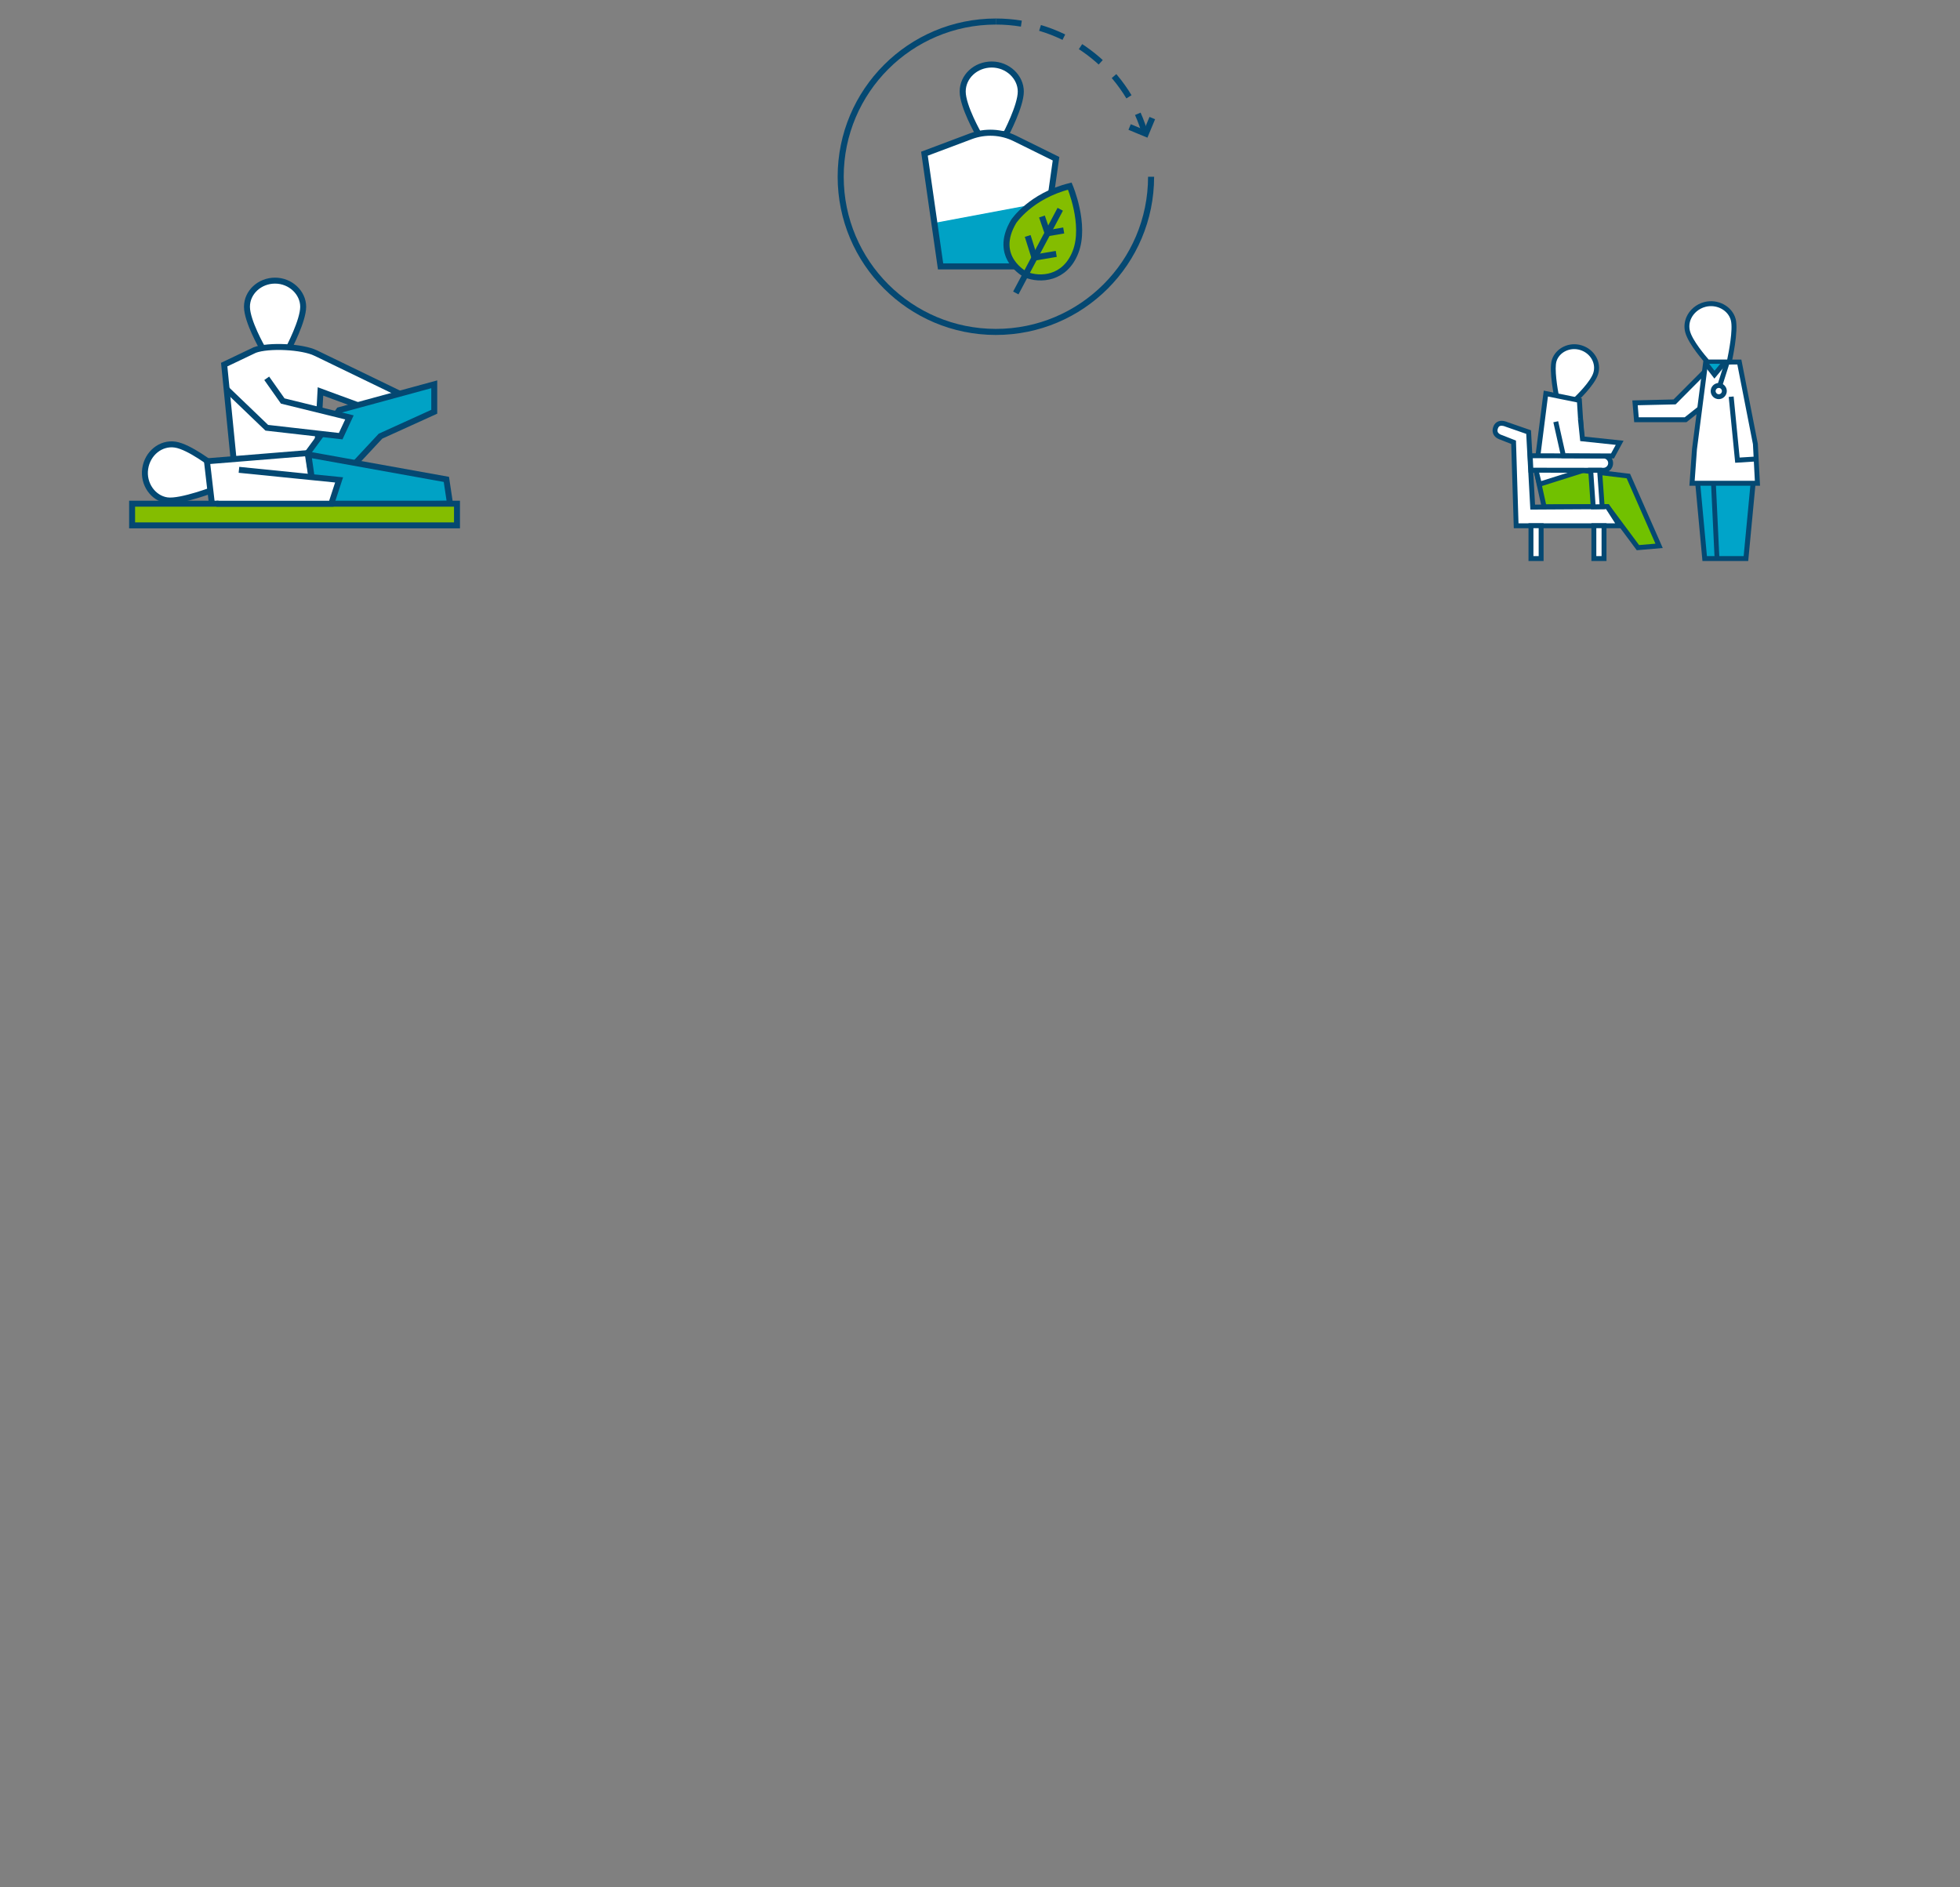 <?xml version="1.0" encoding="UTF-8"?>
<svg id="CareRecords" xmlns="http://www.w3.org/2000/svg" xmlns:xlink="http://www.w3.org/1999/xlink" viewBox="0 0 605.17 582.74">
  <rect x="0" y="0" width="605.17" height="582.74" fill="#808080" stroke="none"/>
  <defs>
    <clipPath id="clippath">
      <rect x="258.64" y="5.72" width="98" height="97.71" fill="none"/>
    </clipPath>
    <clipPath id="clippath-1">
      <rect x="258.64" y="5.72" width="98" height="97.71" fill="none"/>
    </clipPath>
  </defs>
  <g id="SpecialtyPractices">
    <g id="addictionTreatment">
      <g clip-path="url(#clippath)">
        <g clip-path="url(#clippath-1)">
          <g>
            <path d="M355.41,54.57c0,26.47-21.45,47.92-47.92,47.92s-47.92-21.45-47.92-47.92,21.46-47.92,47.92-47.92" fill="none" stroke="#044872" stroke-miterlimit="10" stroke-width="1.87"/>
            <path d="M307.49,6.65c21.5,0,39.7,14.16,45.77,33.67" fill="none" stroke="#044872" stroke-dasharray="0 0 7.9 5.92" stroke-miterlimit="10" stroke-width="1.87"/>
            <polyline points="355.78 36.46 353.77 41.29 348.78 39.22" fill="none" stroke="#044872" stroke-miterlimit="10" stroke-width="1.87"/>
            <path d="M306.21,19.92c4.95,0,8.97,3.88,8.97,8.34s-4.59,13.17-4.59,13.17h-8.44s-4.91-8.56-4.91-13.17,4.01-8.34,8.97-8.34" fill="#fff"/>
            <path d="M306.21,19.92c4.95,0,8.97,3.88,8.97,8.34s-4.59,13.17-4.59,13.17h-8.44s-4.91-8.56-4.91-13.17,4.01-8.34,8.97-8.34Z" fill="none" stroke="#044872" stroke-miterlimit="10" stroke-width="1.87"/>
            <path d="M306.21,40.97c5.99,0,19.84,8.03,19.84,8.03l-4.7,33.24h-30.95l-4.98-34.79s14.8-6.48,20.79-6.48" fill="#fff"/>
            <polygon points="324.22 62.13 288.29 68.87 290.41 82.24 321.36 82.24 324.22 62.13" fill="#00a2c5"/>
            <path d="M313.38,42.75l12.68,6.26-4.7,33.24h-30.95l-4.98-34.79,14.32-5.38c4.44-1.67,9.38-1.43,13.63.67Z" fill="none" stroke="#044872" stroke-miterlimit="10" stroke-width="1.87"/>
            <path d="M316.73,84.79s-10.41-5.26-3.74-16.43c0,0,5.22-7.87,17.32-10.89,0,0,5.05,11.82,1.79,20.29-3.25,8.47-11.04,8.83-15.37,7.03" fill="#84bd00"/>
            <path d="M316.73,84.79s-10.41-5.26-3.74-16.43c0,0,5.22-7.87,17.32-10.89,0,0,5.05,11.82,1.79,20.29-3.25,8.47-11.04,8.83-15.37,7.03Z" fill="none" stroke="#044872" stroke-miterlimit="10" stroke-width="1.87"/>
            <line x1="313.64" y1="90.46" x2="327.36" y2="64.62" fill="none" stroke="#044872" stroke-miterlimit="10" stroke-width="1.87"/>
            <polyline points="321.71 66.85 323.47 72.01 328.43 71.16" fill="none" stroke="#044872" stroke-miterlimit="10" stroke-width="1.87"/>
            <polyline points="317.31 72.86 319.41 79.53 326.13 78.4" fill="none" stroke="#044872" stroke-miterlimit="10" stroke-width="1.87"/>
          </g>
        </g>
      </g>
    </g>
    <g id="theraOffice">
      <path d="M84.93,86.65c4.8,0,8.68,3.76,8.68,8.07s-4.44,12.74-4.44,12.74h-8.17s-4.75-8.29-4.75-12.74,3.9-8.07,8.68-8.07Z" fill="#fff" stroke="#044872" stroke-miterlimit="10" stroke-width="1.84"/>
      <path d="M97.49,109.02l32,15.5-4.28,6-26.26-9.65-1.46,26.11h-24.86l-3.41-34.4,9.44-4.5c4.29-1.6,14.69-1.09,18.82.94Z" fill="#fff" stroke="#044872" stroke-miterlimit="10" stroke-width="1.84"/>
      <path d="M44.83,144.71c-.7,4.75,2.46,9.15,6.74,9.78s15.25-3.65,15.25-3.65l-.8-7s-7.53-5.91-11.95-6.56-8.54,2.68-9.24,7.44Z" fill="#fff" stroke="#044872" stroke-miterlimit="10" stroke-width="1.84"/>
      <polygon points="65.48 156.02 97.49 156.14 94.99 139.9 63.9 142.43 65.48 156.02" fill="#fff" stroke="#044872" stroke-miterlimit="10" stroke-width="1.84"/>
      <polygon points="101.66 153.2 97.49 156.14 117.48 134.68 134.08 127.14 134.08 118.66 104.7 126.66 94.99 139.9 101.66 153.2" fill="#00a2c5" stroke="#044872" stroke-miterlimit="10" stroke-width="1.84"/>
      <polygon points="97.49 156.14 138.95 155.53 137.82 148.02 95.22 140.36 97.49 156.14" fill="#00a2c5" stroke="#044872" stroke-miterlimit="10" stroke-width="1.84"/>
      <rect x="40.79" y="155.53" width="100.31" height="6.69" fill="#84bd00" stroke="#044872" stroke-miterlimit="10" stroke-width="1.84"/>
      <polyline points="66.82 155.53 102.3 155.53 104.7 148.18 73.78 145.07" fill="#fff" stroke="#044872" stroke-miterlimit="10" stroke-width="1.84"/>
      <polyline points="69.97 120.18 82.37 132.08 105.19 134.68 107.89 128.88 87.3 123.82 82.35 116.81" fill="#fff" stroke="#044872" stroke-miterlimit="10" stroke-width="1.84"/>
    </g>
    <g id="gehriMed">
      <g>
        <polyline points="527.24 124.22 520.44 129.61 505.28 129.61 504.84 124.38 517.05 124.1 527.29 113.81" fill="#fff"/>
        <polygon points="520.7 130.37 504.57 130.37 504 123.64 516.72 123.34 526.75 113.27 527.83 114.34 517.37 124.86 505.66 125.13 505.97 128.85 520.17 128.85 526.77 123.62 527.72 124.82 520.7 130.37" fill="#044872"/>
      </g>
      <g>
        <g>
          <polygon points="474.27 145.28 476.76 156.5 496.32 156.44 505.72 169.1 512.24 168.54 502.76 146.99 488.5 145.28 474.27 145.28" fill="#71c100"/>
          <path d="M505.36,169.89l-9.42-12.68-19.79.06-2.82-12.74h15.27l14.7,1.77,10.09,22.91-8.01.69h0ZM496.7,155.68l9.38,12.62,5.05-.43-8.88-20.18-13.79-1.66h-13.24l2.15,9.7,19.34-.06h0Z" fill="#044872"/>
        </g>
        <g>
          <path d="M488.15,107.38c-3.54-1.11-7.28.77-8.28,3.95s.92,12.08.92,12.08l5.43.26s5.43-5.02,6.46-8.31-1-6.86-4.54-7.97h0Z" fill="#fff"/>
          <path d="M486.52,124.43l-6.34-.3-.12-.57c-.08-.37-1.95-9.13-.9-12.46.54-1.73,1.85-3.2,3.58-4.04,1.76-.86,3.77-1,5.65-.41h0c1.9.59,3.46,1.84,4.42,3.51.96,1.69,1.18,3.61.62,5.41-1.08,3.45-6.44,8.43-6.67,8.64,0,0-.23.22-.23.22ZM481.42,122.66l4.52.21c1.02-.98,5.18-5.07,6.02-7.77.43-1.38.26-2.88-.49-4.2-.76-1.34-2.02-2.34-3.55-2.82h0c-1.51-.47-3.12-.36-4.54.32-1.36.66-2.38,1.8-2.79,3.13-.71,2.28.26,8.34.82,11.12h0Z" fill="#044872"/>
        </g>
        <g>
          <polygon points="487.64 123.62 489 145.2 475.33 149.51 474.27 145.28 477.29 121.52 487.64 123.62" fill="#fff"/>
          <path d="M474.8,150.48l-1.3-5.16.02-.14,3.13-24.57,11.73,2.38,1.42,22.75s-15,4.74-15,4.74ZM475.04,145.23l.83,3.31,12.32-3.89-1.27-20.4-8.98-1.82-2.9,22.8h0Z" fill="#044872"/>
        </g>
        <g>
          <path d="M465.24,131.07l6.75,2.34,1.26,23.17,23.07-.14,3.77,5.9h-31.95l-.79-25.77-3.9-1.54s-2.54-.66-1.62-3.08c.82-2.15,3.42-.87,3.42-.87h0Z" fill="#fff"/>
          <path d="M501.48,163.1h-34.08l-.8-26.01-3.4-1.34c-.29-.09-1.49-.5-2.06-1.6-.26-.5-.47-1.34-.03-2.47.29-.75.8-1.29,1.47-1.55,1.24-.49,2.63.1,2.94.24l7.19,2.49,1.25,22.95,22.77-.13,4.74,7.42h0ZM468.87,161.58h29.82l-2.8-4.37-23.38.14-1.27-23.38-6.35-2.21c-.29-.14-1.17-.45-1.77-.22-.18.07-.42.22-.6.68-.19.5-.21.9-.04,1.23.26.5.91.78,1.14.85l.08.02,4.37,1.72.78,25.54h0Z" fill="#044872"/>
        </g>
        <g>
          <path d="M472.46,140.71l22.64.08c1.18,0,2.16.94,2.2,2.13h0c.05,1.26-.96,2.3-2.22,2.3l-22.41-.03-.22-4.46h0Z" fill="#fff"/>
          <path d="M495.09,145.98h0l-23.13-.03-.3-5.99,23.44.08c1.6,0,2.9,1.26,2.96,2.86.03.82-.26,1.59-.83,2.18s-1.33.91-2.14.91ZM473.4,144.42l21.68.03h0c.4,0,.77-.16,1.05-.45.28-.29.42-.66.41-1.06-.03-.78-.66-1.39-1.45-1.39l-21.83-.07s.14,2.94.14,2.94Z" fill="#044872"/>
        </g>
        <g>
          <polygon points="491.15 145.2 491.92 156.5 494.69 156.45 493.9 145.21 491.15 145.2" fill="#fff"/>
          <path d="M491.21,157.27l-.88-12.82h4.27l.9,12.75-4.3.07h0ZM491.96,145.97l.67,9.76,1.25-.02-.69-9.74h-1.23Z" fill="#044872"/>
        </g>
        <g>
          <polyline points="480.36 130.22 482.71 140.71 497.88 140.79 500.08 136.72 488.6 135.5 487.96 129.27" fill="#fff"/>
          <polygon points="498.33 141.55 482.1 141.47 479.61 130.39 481.1 130.06 483.32 139.95 497.43 140.02 498.88 137.36 487.91 136.2 487.2 129.34 488.72 129.19 489.29 134.82 501.29 136.09 498.33 141.55" fill="#044872"/>
        </g>
        <g>
          <rect x="492.12" y="162.34" width="3.14" height="10.14" fill="#fff"/>
          <path d="M496.02,173.23h-4.66v-11.66h4.66v11.66ZM492.88,171.71h1.62v-8.62h-1.62v8.62Z" fill="#044872"/>
        </g>
        <g>
          <rect x="472.7" y="162.34" width="3.14" height="10.14" fill="#fff"/>
          <path d="M476.6,173.23h-4.66v-11.66h4.66v11.66ZM473.46,171.71h1.62v-8.62h-1.62v8.62Z" fill="#044872"/>
        </g>
      </g>
      <g>
        <polygon points="539.06 172.47 526.33 172.47 523.52 142.13 541.94 142.13 539.06 172.47" fill="#00a4c9"/>
        <path d="M539.76,173.23h-14.11l-2.95-31.86h20.1l-3.02,31.86h0ZM527.03,171.71h11.34l2.74-28.82h-16.75s2.67,28.82,2.67,28.82Z" fill="#044872"/>
      </g>
      <g>
        <polygon points="526.66 111.78 537.04 111.78 542 137.07 542.64 149.22 522.44 149.22 523.2 138.67 526.66 111.78" fill="#fff"/>
        <path d="M543.44,149.98h-21.82l.82-11.41,3.54-27.54h11.68l5.09,26.01s.68,12.94.68,12.94ZM523.25,148.46h18.58l-.59-11.3-4.82-24.62h-9.1l-3.37,26.2-.7,9.71h0Z" fill="#044872"/>
      </g>
      <g>
        <path d="M526.4,94.01c3.9-1.02,7.85,1.22,8.76,4.72.91,3.5-1.25,13.06-1.25,13.06h-6.67s-5.24-5.77-6.18-9.38c-.38-1.44-.22-2.9.34-4.2.86-1.98,2.66-3.58,5-4.19Z" fill="#fff"/>
        <path d="M534.52,112.54h-7.62l-.22-.25c-.22-.24-5.38-5.94-6.35-9.7-.41-1.56-.27-3.18.38-4.7.98-2.25,3.03-3.98,5.51-4.62,4.22-1.1,8.66,1.31,9.69,5.26.94,3.64-1.15,13.02-1.24,13.42l-.14.59h0ZM527.58,111.02h5.71c.45-2.11,1.86-9.3,1.13-12.1-.82-3.15-4.41-5.06-7.83-4.18h0c-2.02.53-3.7,1.93-4.5,3.76-.52,1.2-.62,2.48-.3,3.7.78,2.99,4.79,7.69,5.78,8.82h0Z" fill="#044872"/>
      </g>
      <polygon points="535.76 142.89 533.76 122.56 535.28 122.42 537.13 141.28 542.27 140.96 542.36 142.48 535.76 142.89" fill="#044872"/>
      <g>
        <circle cx="530.68" cy="120.76" r="1.73" fill="#fff"/>
        <path d="M530.68,123.25c-.16,0-.31-.02-.47-.05-.66-.13-1.22-.5-1.59-1.05s-.51-1.22-.38-1.86c.26-1.35,1.57-2.24,2.91-1.98.66.13,1.22.5,1.59,1.05.38.55.51,1.22.38,1.86s-.5,1.22-1.05,1.59c-.42.29-.9.43-1.39.43h0ZM530.68,119.78c-.46,0-.86.33-.95.79-.1.53.25,1.03.77,1.14.26.05.51,0,.73-.15.22-.14.36-.37.41-.62s0-.51-.15-.73c-.14-.22-.37-.36-.62-.41-.06,0-.12-.02-.18-.02h0Z" fill="#044872"/>
      </g>
      <g>
        <line x1="533.24" y1="112.02" x2="531" y2="119.06" fill="none"/>
        <rect x="528.43" y="114.78" width="7.39" height="1.52" transform="translate(260.85 587.68) rotate(-72.37)" fill="#044872"/>
      </g>
      <g>
        <line x1="529.05" y1="149.59" x2="530.13" y2="172.47" fill="none"/>
        <rect x="528.86" y="149.58" width="1.48" height="22.9" transform="translate(-7.02 25.22) rotate(-2.71)" fill="#044872"/>
      </g>
      <polyline points="526.76 112.33 529.36 115.69 532.12 112.35" fill="#00a4c9"/>
      <polygon points="529.34 116.91 526.16 112.79 527.36 111.86 529.38 114.47 531.54 111.87 532.71 112.84 529.34 116.91" fill="#044872"/>
    </g>
  </g>
</svg>